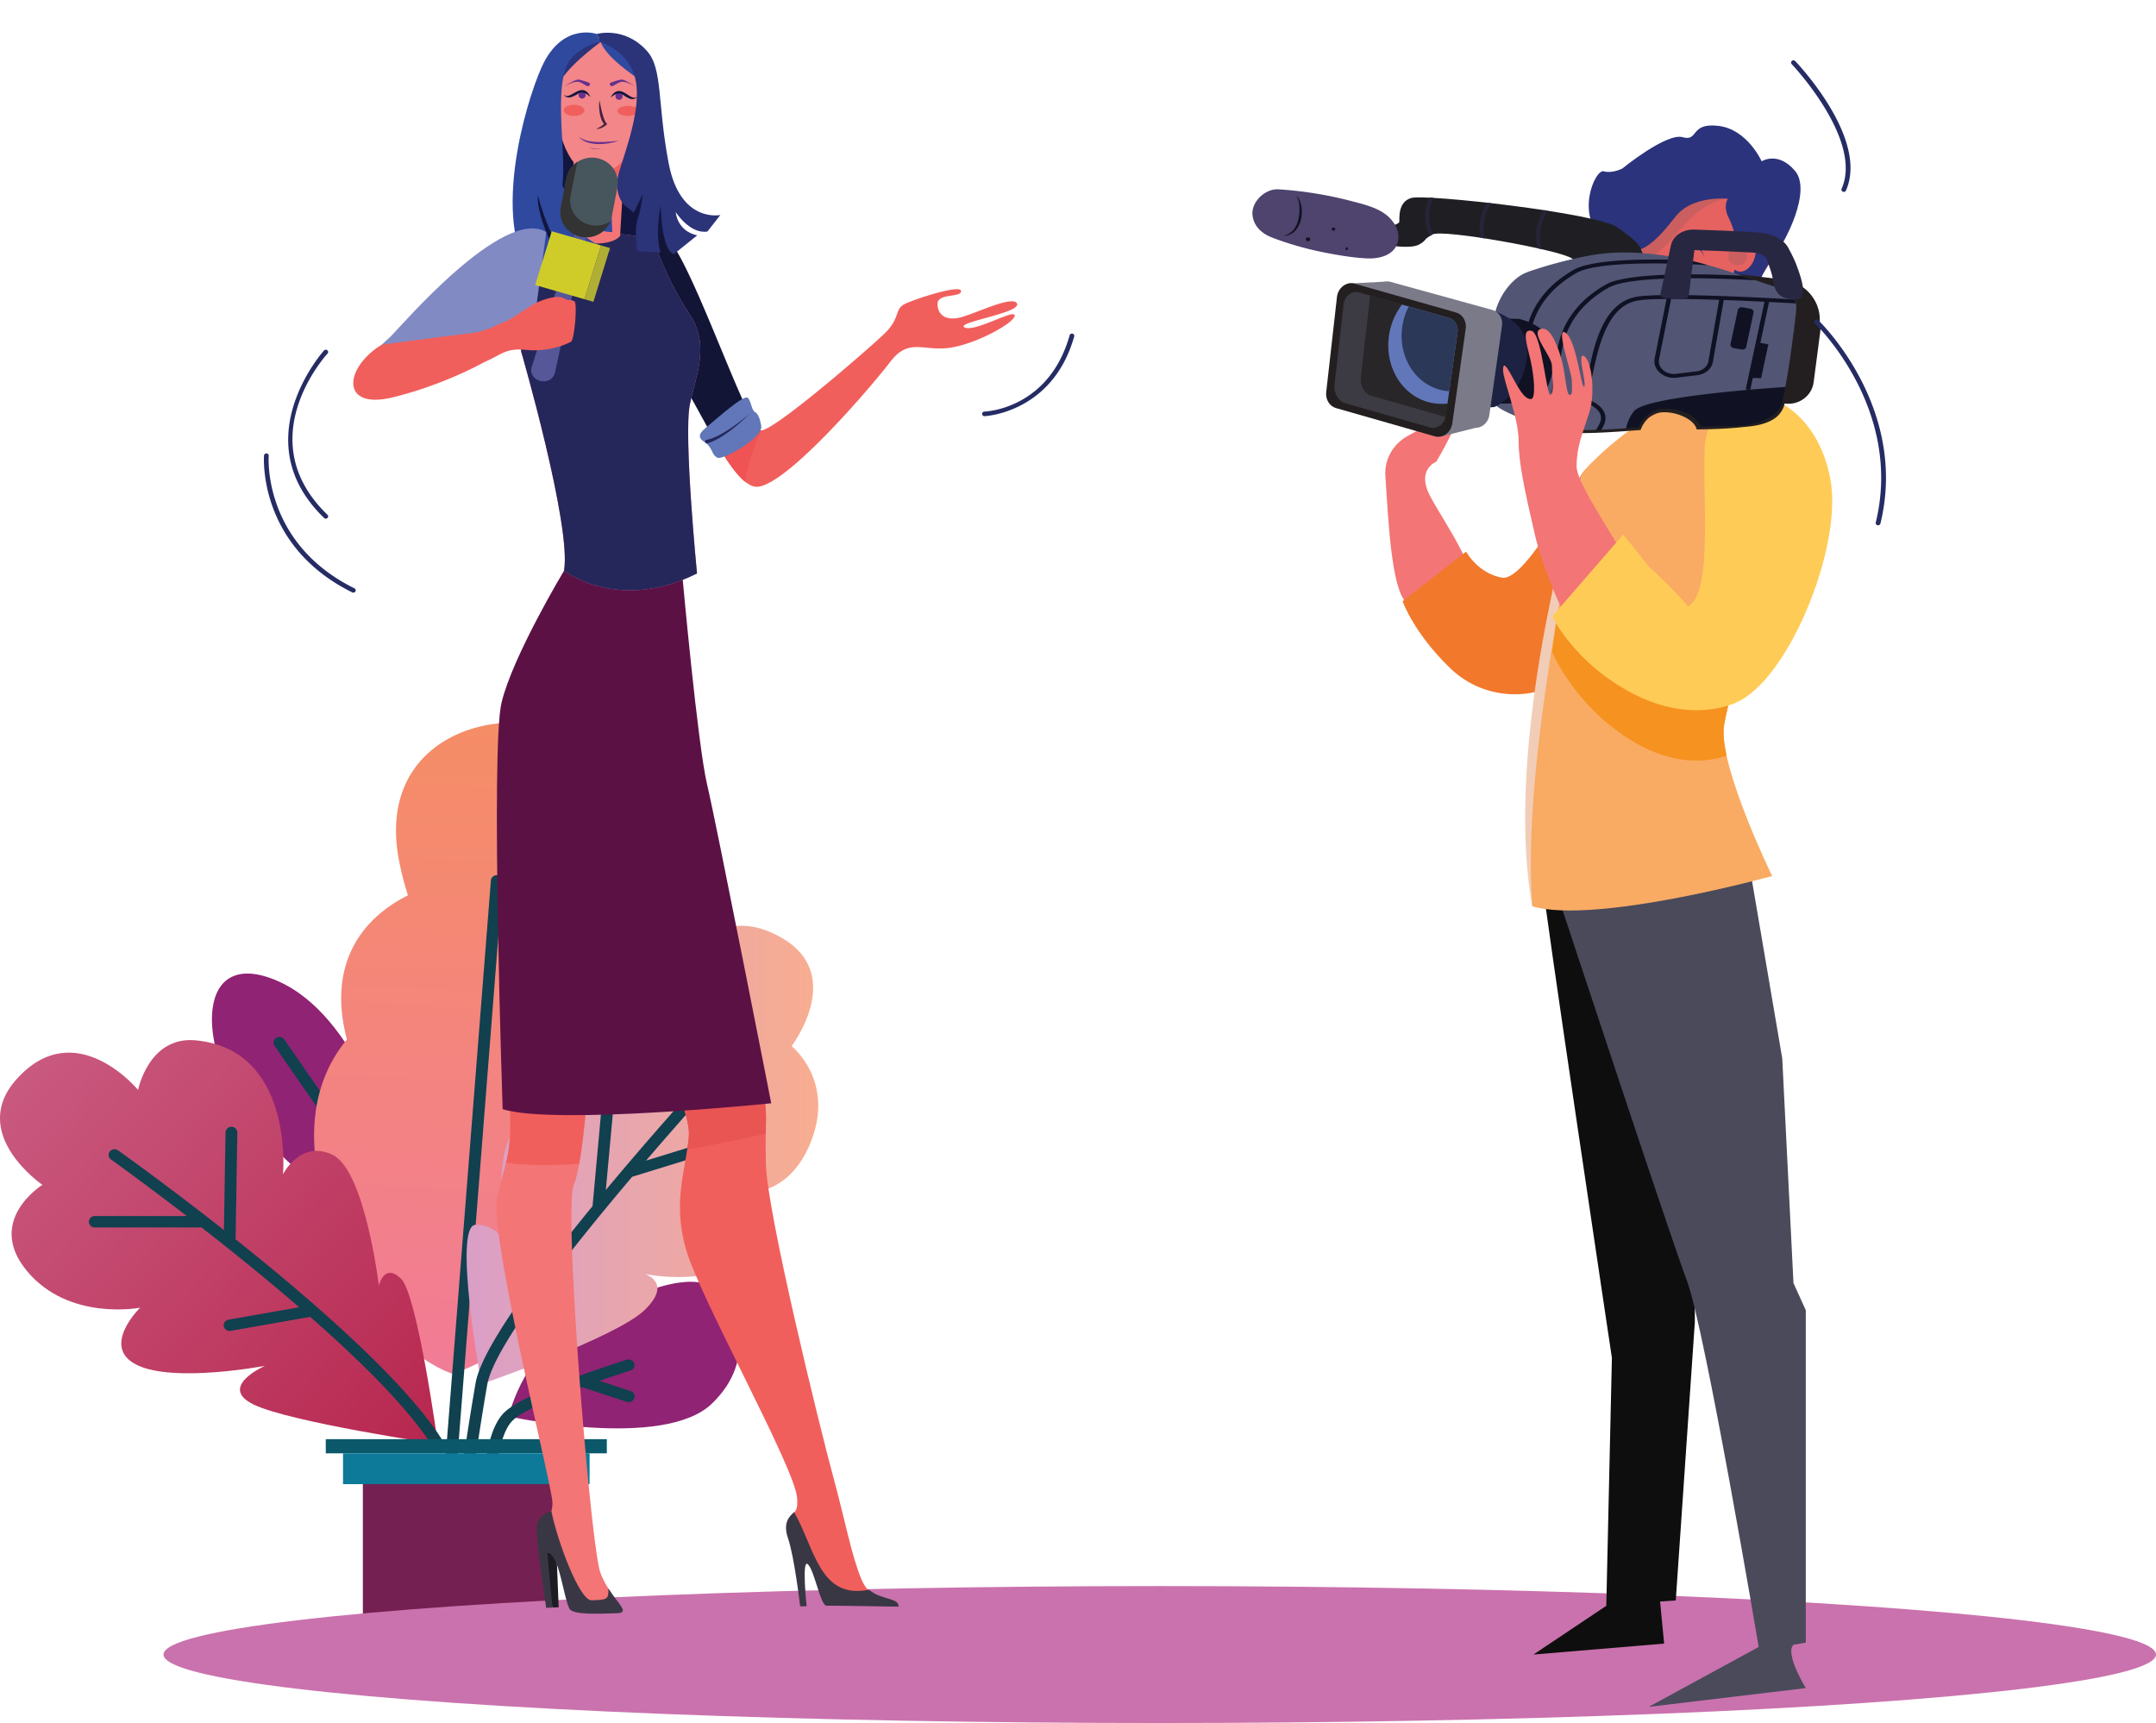 <svg id="_Layer_" data-name="&lt;Layer&gt;" xmlns="http://www.w3.org/2000/svg" xmlns:xlink="http://www.w3.org/1999/xlink" viewBox="0 0 2305.81 1842.83">
  <defs>
    <filter id="luminosity-noclip" x="428.88" y="-9162" width="2021.24" height="32766" filterUnits="userSpaceOnUse" color-interpolation-filters="sRGB">
      <feFlood flood-color="#fff" result="bg"/>
      <feBlend in="SourceGraphic" in2="bg"/>
    </filter>
    <mask id="mask" x="428.88" y="-9162" width="2021.24" height="32766" maskUnits="userSpaceOnUse">
      <g style="filter: url(#luminosity-noclip)"/>
    </mask>
    <linearGradient id="linear-gradient" x1="864.67" y1="73.34" x2="2089.6" y2="1502.42" gradientUnits="userSpaceOnUse">
      <stop offset="0"/>
      <stop offset="1" stop-color="#fff"/>
    </linearGradient>
    <filter id="luminosity-noclip-2" x="428.88" y="39.06" width="2021.24" height="1598.78" filterUnits="userSpaceOnUse" color-interpolation-filters="sRGB">
      <feFlood flood-color="#fff" result="bg"/>
      <feBlend in="SourceGraphic" in2="bg"/>
    </filter>
    <mask id="mask-2" x="252.1" y="0" width="2021.24" height="1598.78" maskUnits="userSpaceOnUse">
      <g style="filter: url(#luminosity-noclip-2)">
        <g transform="translate(-176.79 -39.06)">
          <g style="mask: url(#mask)">
            <path d="M2450.12,744c0-389.31-452.47-704.92-1010.62-704.92S428.88,354.66,428.88,744c0,373.78,417.08,679.61,944.32,703.42,96.45,114,274.34,190.44,477.83,190.44,306.22,0,554.47-173.15,554.47-386.75,0-66.85-24.33-129.75-67.13-184.61C2409.79,969.84,2450.12,860.19,2450.12,744Z" style="mix-blend-mode: multiply;fill: url(#linear-gradient)"/>
          </g>
        </g>
      </g>
    </mask>
    <linearGradient id="linear-gradient-2" x1="864.67" y1="73.34" x2="2089.6" y2="1502.42" gradientUnits="userSpaceOnUse">
      <stop offset="0" stop-color="#eeae80"/>
      <stop offset="1" stop-color="#f8ccdf"/>
    </linearGradient>
    <linearGradient id="linear-gradient-3" x1="708.85" y1="792.6" x2="678.76" y2="1565.88" gradientUnits="userSpaceOnUse">
      <stop offset="0" stop-color="#f58d65"/>
      <stop offset="0.09" stop-color="#f58c69"/>
      <stop offset="1" stop-color="#f17a9a"/>
    </linearGradient>
    <linearGradient id="linear-gradient-4" x1="191.03" y1="1167.06" x2="721.51" y2="1648.48" gradientUnits="userSpaceOnUse">
      <stop offset="0" stop-color="#ca5b81"/>
      <stop offset="1" stop-color="#b41e46"/>
    </linearGradient>
    <linearGradient id="linear-gradient-5" x1="675.83" y1="1274.29" x2="1051.93" y2="1274.29" gradientUnits="userSpaceOnUse">
      <stop offset="0" stop-color="#da9fc7"/>
      <stop offset="1" stop-color="#f8ad90"/>
    </linearGradient>
  </defs>
  <title>newscast</title>
  <g>
    <g style="mask: url(#mask-2)">
      <path d="M2450.12,744c0-389.31-452.47-704.92-1010.62-704.92S428.88,354.66,428.88,744c0,373.78,417.08,679.61,944.32,703.42,96.45,114,274.34,190.44,477.83,190.44,306.22,0,554.47-173.15,554.47-386.75,0-66.85-24.33-129.75-67.13-184.61C2409.79,969.84,2450.12,860.19,2450.12,744Z" transform="translate(-176.79 -39.06)" style="fill: url(#linear-gradient-2)"/>
    </g>
    <g>
      <path d="M595.47,1263.9s-35.73-138.21-121.92-175.73S385.27,1155.33,442,1234,647,1402,647,1402Z" transform="translate(-176.79 -39.06)" style="fill: #902373"/>
      <path d="M647,1408.1a6.43,6.43,0,0,0,3.5-1,6,6,0,0,0,1.74-8.45L480.9,1150.84a6.43,6.43,0,0,0-8.74-1.68,6,6,0,0,0-1.74,8.45l171.32,247.77A6.36,6.36,0,0,0,647,1408.1Z" transform="translate(-176.79 -39.06)" style="fill: #11404f"/>
      <path d="M957.17,1436.63s33.11,53.31-18.92,103.58-217.55,13.71-217.55,13.71,18-78.58,88.28-109.67S936.67,1389.41,957.17,1436.63Z" transform="translate(-176.79 -39.06)" style="fill: #902373"/>
      <path d="M830,1114.77c10.82-49.59-.91-94.55-36.67-119.21,42.79-81.52,30.46-170.69-43.79-181.95-75.13-11.4-169,32.92-145.56,148.12a318.11,318.11,0,0,0,9.12,34.92c-50.94,25.47-84.52,74.16-66.48,149.32.39,1.61.78,3.21,1.19,4.79-30,36.35-44,87.34-29.06,154.31,38.6,172.79,141.87,203.17,141.87,203.17s93.62-24.68,167-148.1C883.08,1266.77,885.55,1165.81,830,1114.77Z" transform="translate(-176.79 -39.06)" style="fill: url(#linear-gradient-3)"/>
      <path d="M645.12,1583.57s-21.83-159.88-39.44-176.89C587.41,1389,582,1414.2,582,1414.2s-14.81-123.09-49.31-139.91S479.45,1295,479.45,1295s12.35-132.92-93-143.24c-50.54-5-62,53-62,53s-67-81.4-129.82-11.61c-52.56,58.42,27.5,113.13,27.5,113.13s-61.46,38.11-16.46,92.21,121,39.17,121,39.17-43.09,42-3.28,61.36,136.83.82,136.83.82-51,22.47-12.23,41.38S645.12,1583.57,645.12,1583.57Z" transform="translate(-176.79 -39.06)" style="fill: url(#linear-gradient-4)"/>
      <path d="M708.56,975.13a6.23,6.23,0,0,0-6.76,5.62l-53.6,682.38a6.17,6.17,0,0,0,5.82,6.54l.48,0a6.23,6.23,0,0,0,6.28-5.63l53.6-682.39A6.17,6.17,0,0,0,708.56,975.13Z" transform="translate(-176.79 -39.06)" style="fill: #11404f"/>
      <path d="M851.19,1526.83l-33.25-10.92c13.29-4.65,25.15-8.54,33.15-11a6.05,6.05,0,0,0,4.07-7.66,6.37,6.37,0,0,0-7.93-3.94c-4.37,1.36-107.32,33.46-131,56.33-24.51,23.68-22.44,93-22.33,95.9a6.21,6.21,0,0,0,6.3,5.89h.21a6.17,6.17,0,0,0,6.09-6.29c-.62-18.55,1.51-70.32,18.66-86.88,10.71-10.34,43.39-24.19,74.1-35.59l47.87,15.72a6.39,6.39,0,0,0,8-3.8A6,6,0,0,0,851.19,1526.83Z" transform="translate(-176.79 -39.06)" style="fill: #11404f"/>
      <path d="M650.54,1580.44c-39.09-63.12-139-150-221.79-215.89l1.87-114.15a6.2,6.2,0,0,0-6.21-6.19,6.27,6.27,0,0,0-6.41,6l-1.7,104.48c-60.14-47.39-108.64-82-113.32-85.3a6.45,6.45,0,0,0-8.82,1.3,6,6,0,0,0,1.34,8.52c1,.68,34.69,24.74,81.11,60.46h-98.4a6.1,6.1,0,1,0,0,12.19H392.35c32.18,25.07,68.83,54.59,104.42,85.34l-75.5,13.26a6.11,6.11,0,0,0-5.08,7.08,6.25,6.25,0,0,0,6.2,5,6.81,6.81,0,0,0,1.13-.09l85.07-14.94c55.35,48.62,106.39,99.27,131.12,139.21a6.37,6.37,0,0,0,5.42,3,6.44,6.44,0,0,0,3.23-.86A6,6,0,0,0,650.54,1580.44Z" transform="translate(-176.79 -39.06)" style="fill: #11404f"/>
      <path d="M691.59,1519.4s-31-170.38-6.08-170.38,31,20.09,31,20.09-14.71-97.48,12.61-123.88,46.25-20.31,46.25-20.31-54.65-100.53,42-142.16c46.4-20,75.94,9.64,75.94,9.64s37.32-97.57,119.55-50.26c68.84,39.6,10.51,115.76,10.51,115.76s46.24,36.56,21,101.55-77.77,54.83-77.77,54.83,31.53,40.62,0,71.08-100.4,16.25-100.4,16.25,30.72,8.9,0,38.59S691.59,1519.4,691.59,1519.4Z" transform="translate(-176.79 -39.06)" style="fill: url(#linear-gradient-5)"/>
      <path d="M947.89,1255.66l-80.19,24.71c47.11-54.92,85.85-97.06,86.82-98.12a6,6,0,0,0-.52-8.6,6.48,6.48,0,0,0-8.9.5c-4.8,5.22-61.27,66.64-120.38,137.65l7.36-80.26a6.16,6.16,0,0,0-5.73-6.61,6.26,6.26,0,0,0-6.83,5.53l-9,98.57c-60,73.27-118.78,152.55-125.11,189.35C672.56,1592.8,662,1674.2,661.89,1675a6.14,6.14,0,0,0,5.47,6.8,6.92,6.92,0,0,0,.79,0,6.24,6.24,0,0,0,6.25-5.34c.11-.81,10.64-82,23.41-156.14,7-40.77,86.42-141.64,155.09-222.67l98.83-30.45a6.06,6.06,0,0,0,4.1-7.66A6.37,6.37,0,0,0,947.89,1255.66Z" transform="translate(-176.79 -39.06)" style="fill: #11404f"/>
      <rect x="388.07" y="1575.76" width="205.61" height="185.3" style="fill: #752052"/>
      <rect x="348.42" y="1539.24" width="300.58" height="15.14" style="fill: #0a586a"/>
      <rect x="366.86" y="1554.38" width="263.7" height="32.96" style="fill: #0c7a98"/>
    </g>
    <ellipse cx="1240.34" cy="1769.59" rx="1065.47" ry="73.23" style="fill: #ca72ad"/>
    <g>
      <g>
        <path d="M811.3,81.6s-34.38-4.09-43.62,15.86C749.35,137,735,216.1,735,250c0,13.75-.91,64.6-.91,64.6s47.64-13.83,67.7,0,95.7-3.7,95.7-3.7-16.38-32.76-16.38-126.31C881.11,128.35,844,74.06,811.3,81.6Z" transform="translate(-176.79 -39.06)" style="fill: #12153e"/>
        <g>
          <path d="M981.47,488.13c-23.67-43.16-76-194.52-95.73-197-27-3.36-27,3.84-27,3.84s-12,109.89,18.67,119.93c20.25,6.62,47.34,69.65,73.06,110.35A136.18,136.18,0,0,1,981.47,488.13Z" transform="translate(-176.79 -39.06)" style="fill: #131537"/>
          <path d="M1264.58,364.06c-3.22-10-43.83,10-59.95,14.32s-25.14-2.49-25.14-14.32,25.14-6.23,25.14-13.7-48.34,8.1-59.95,13.7-4.51,14.95-21.92,31.76S1005.13,499.51,990.63,499.51c-2.07,0-5.22-4.2-9.16-11.38a136.18,136.18,0,0,0-31,37.14c13.26,21,26.16,36,37.56,34.34,33.52-5,121.18-107.74,141.16-133.9s36.1-10,65.1-14.95S1262,384,1262,376.51s-42.54,18.06-53.5,12.77S1267.8,374,1264.58,364.06Z" transform="translate(-176.79 -39.06)" style="fill: #f15f5c"/>
          <path d="M990.63,499.51c-2.07,0-5.22-4.2-9.16-11.38a136.18,136.18,0,0,0-31,37.14c8,12.69,15.9,23.2,23.4,29.17,2.6-22,12-43.64,17.72-55A5.28,5.28,0,0,1,990.63,499.51Z" transform="translate(-176.79 -39.06)" style="fill: #ef5353"/>
          <path d="M990.88,494.58s-1.61-12.06-6.14-14.42-4.31-11.92-8.26-15.65-31.72,21.16-45.13,32.31-1.19,13.35,3.42,19.1,3.94,9.92,9.3,12.72S993.2,507.54,990.88,494.58Z" transform="translate(-176.79 -39.06)" style="fill: #6177ba"/>
          <path d="M979.6,480.68c-10.76,10.53-31.64,29-46.34,32.41-2.3.54-3.28-3.23-.91-3.62.35-.14,8.14-.61,24.86-11.76A229,229,0,0,0,979.6,480.68Z" transform="translate(-176.79 -39.06)" style="fill: #25275a"/>
        </g>
        <g>
          <polygon points="595.17 1660.97 597.5 1719.01 590.82 1719.34 580.65 1653.35 595.17 1660.97" style="fill: #1d1c22"/>
          <g>
            <path d="M806.2,1188.46s-5,90.95-15.9,118.32,18.12,385.49,28.57,414.2a87,87,0,0,0,8.54,17c11.08,17.39,13.58,20.93-.71,21.29-18.36.46-34.53-2.56-38.27-9.75C782,1737.09,775.52,1694,763,1694.3c0,0-9-15.92-7-24.45,2.93-12.84,12.06-6.47,11.58-24.21s-67.68-286.12-59.07-325.59,15.25-44.31,14-91S806.2,1188.46,806.2,1188.46Z" transform="translate(-176.79 -39.06)" style="fill: #f37575"/>
            <path d="M845.5,1092.48s71.5,124.69,68,162.15-17.26,68-3.64,118.71,116.26,233.6,119.4,267.37c1.32,14.23-3.14,15.67-3.14,15.67.77,24.57,9.33,50.72,14.74,55.68,6.94,6.37,15.35,38.59,21.79,38.42s61,4.27,61,4.27c1.12-12-15.31-2-25.65-26.69s-17.14-61.87-30.74-112-69.94-279-71.36-331.88,3.6-53.29-5.72-87.94S947.54,1097,947.54,1097Z" transform="translate(-176.79 -39.06)" style="fill: #f15f5c"/>
            <path d="M913.49,1254.63c3.51-37.47-68-162.15-68-162.15l102,4.56s33.33,64.58,42.65,99.23c6.83,25.42,6,32.39,5.56,55.2-19.38,4.47-49.54,11-84,17.21C912.44,1264.06,913,1259.41,913.49,1254.63Z" transform="translate(-176.79 -39.06)" style="fill: #e85553"/>
            <path d="M722.44,1229.06c-1.26-46.69,83.76-40.6,83.76-40.6s-3.21,58-10,95.3c-28.67,2-55.82,2-78.28-1.07C721.27,1269,723.17,1256,722.44,1229.06Z" transform="translate(-176.79 -39.06)" style="fill: #f15f5c"/>
          </g>
          <path d="M906.89,658.32S923,835.81,933,877.95s68.62,341.11,68.62,341.11-231.39,23.76-287.25,6.3c0,0-13.08-385-1.19-434.78S780,649.47,780,649.47Z" transform="translate(-176.79 -39.06)" style="fill: #5c1145"/>
          <path d="M876.28,298.24S844,275.34,737,301.15c-2.91.7-2.94,113.47-2.94,113.47S788.39,602.18,780,649.47c0,0,58.11,45.24,142.22,2.9,0,0-14.53-147.91-7.58-181.07s21.69-63.43-1-97.2S876.28,298.24,876.28,298.24Z" transform="translate(-176.79 -39.06)" style="fill: #e469a6"/>
          <path d="M876.28,298.24S844,275.34,737,301.15c-2.91.7-2.94,113.47-2.94,113.47S788.39,602.18,780,649.47c0,0,58.11,45.24,142.22,2.9,0,0-14.53-147.91-7.58-181.07s21.69-63.43-1-97.2S876.28,298.24,876.28,298.24Z" transform="translate(-176.79 -39.06)" style="fill: #25275a"/>
          <path d="M766.4,1654.88c6.41,32.34,30.12,96,43,95.71,17.4-.38,18.4-1.29,18-12.63,11.08,17.39,23.36,26.14,9.07,26.49-18.36.46-47,2.26-50.72-4.93-6.45-12.41-11.08-59.86-23.64-59.54l5.48,58.42-6.67.34s-12.05-80.32-10.1-88.42C753.51,1659.21,762.92,1656.94,766.4,1654.88Z" transform="translate(-176.79 -39.06)" style="fill: #3a3745"/>
          <path d="M1106.16,1739.34c13.07,11.2,32.49,8.43,31.59,18.07,0,0-70.57-1.15-77-1s-13-38-19.9-44.36-1.37,44.89-1.37,44.89l-6.95.17s-6.08-52.8-13.08-73.18c-5.57-16.24,1.55-23.3,6.66-27.56C1048.31,1694.94,1053.09,1749.84,1106.16,1739.34Z" transform="translate(-176.79 -39.06)" style="fill: #3a3745"/>
        </g>
        <g>
          <path d="M790.61,205.49l-3.53,76.34s4.23,17.72,26.1,17.72,26.8-8.18,26.8-8.18l5.65-95.42Z" transform="translate(-176.79 -39.06)" style="fill: #f37575"/>
          <path d="M845.63,195.95l-55,9.54.09,7.54c0,10.33,16,24.88,24.31,25.78,14.39,1.57,26-15.06,29.84-29.6Z" transform="translate(-176.79 -39.06)" style="fill: #f15f5c"/>
          <path d="M879.82,158.92c-3.18,10.2-10.74,17-16.88,15.23s-8.54-11.51-5.35-21.71,10.74-17,16.88-15.24S883,148.72,879.82,158.92Z" transform="translate(-176.79 -39.06)" style="fill: #f37575"/>
          <path d="M782.58,151.56c2.57,9.92-.21,19.13-6.21,20.58s-12.95-5.41-15.52-15.32.21-19.13,6.21-20.58S780,141.64,782.58,151.56Z" transform="translate(-176.79 -39.06)" style="fill: #f37575"/>
          <path d="M777.91,97.8c-6.43,9.73-6.34,28.64-7.05,45.67-1,23.2,9.88,78.15,39,80.88s44.39-24.83,51-46.64,6.39-67-9.12-81.94S790.81,78.31,777.91,97.8Z" transform="translate(-176.79 -39.06)" style="fill: #f38688"/>
          <path d="M822.82,171.68c-4.86-5.79-5.9-17.76-5-25.33,1.63,7.15,3.78,20,7.57,24.54l.79,1c-.4.21-5.53,5.51-12,5.05A26.76,26.76,0,0,0,822.82,171.68Z" transform="translate(-176.79 -39.06)" style="fill: #452140"/>
          <path d="M865.58,157.76s3.06-9.45,8.76-7.28.52,20.68-4.38,22.45S862,163.81,865.58,157.76Z" transform="translate(-176.79 -39.06)" style="fill: #f15f5c"/>
          <path d="M775.45,149.93c-.62-.6-6.24-11.73-10.05-8.05s-.9,30.86,4.34,25.79S775.45,149.93,775.45,149.93Z" transform="translate(-176.79 -39.06)" style="fill: #f15f5c"/>
          <path d="M777.91,97.8c-5,7.63-3.88,21.22-5.21,34.7,7.14-19.78,42.95-45.92,46.47-48.46C802.52,82.86,785.13,86.89,777.91,97.8Z" transform="translate(-176.79 -39.06)" style="fill: #2b3379"/>
          <path d="M866.43,128c-2.78-13.35-7.74-25.51-14.68-32.21C845,89.21,832.14,85,819.17,84,825,99.78,852.41,118.9,866.43,128Z" transform="translate(-176.79 -39.06)" style="fill: #2f499f"/>
          <path d="M829.81,127.56s8.7-3.41,12-3.41,15.29,7.73,15.29,7.73-11.05-6.59-16.22-5.23-8.94,6.13-11.05,4.09S829.81,127.56,829.81,127.56Z" transform="translate(-176.79 -39.06)" style="fill: #67308f"/>
          <path d="M806.89,127.56s-8.7-3.41-12-3.41-15.29,7.73-15.29,7.73,11.05-6.59,16.23-5.23,8.94,6.13,11.05,4.09S806.89,127.56,806.89,127.56Z" transform="translate(-176.79 -39.06)" style="fill: #67308f"/>
          <path d="M815,75.39S780.49,63.23,758.42,106c-14.32,27.75-53.23,147.61-20.78,214.85l40.26,2.08s-28.15-49.82-25.86-75.2c0,0,14.11,57.48,35,65.2l44-5.91S772.7,291.52,778.66,233c3.6-35.36-11.91-111.44,10.71-133.3C804.49,85.05,819.17,84,819.17,84Z" transform="translate(-176.79 -39.06)" style="fill: #2f499f"/>
          <ellipse cx="613.92" cy="118.02" rx="11.09" ry="5.95" style="fill: #f15f5c"/>
          <ellipse cx="671.55" cy="118.61" rx="11.29" ry="5.36" style="fill: #f15f5c"/>
          <g>
            <ellipse cx="662.04" cy="102.82" rx="3.79" ry="3.96" style="fill: #67308f"/>
            <path d="M829.69,143.28c10.62-18.19,21.56,6.22,28.7-1.11-1.24,2.64-5,3.48-8,2.38C840.85,141.06,841.72,134.53,829.69,143.28Z" transform="translate(-176.79 -39.06)" style="fill: #12153e"/>
          </g>
          <g>
            <path d="M795.58,140.66a3.8,3.8,0,1,0,4-3.76A3.87,3.87,0,0,0,795.58,140.66Z" transform="translate(-176.79 -39.06)" style="fill: #67308f"/>
            <path d="M808.4,142.73c-9.6-18.71-21.88,5.1-28.6-2.6,1.09,2.71,4.83,3.74,7.82,2.8C797.39,139.93,796.88,133.37,808.4,142.73Z" transform="translate(-176.79 -39.06)" style="fill: #12153e"/>
          </g>
          <path d="M819.17,84s30.47,9.37,37.27,40.11-11,76.65-17.62,99.14S844,257.89,844,257.89l10.51,8.68,9.76-19.74s-1.75,15-5.63,26.92-.28,33.88-.28,33.88l25,1.62c-6.58-20-.05-49.81-.05-49.81s1,47.42,14.12,51.47l25-20.12c-21.82-4.77-22.95-24.88-22.95-24.88s15,23.74,33.88,20.79L947.21,269s-42.93,9.21-55.27-55.2S885.81,112.53,868.7,93.53C844.61,66.76,815,75.39,815,75.39Z" transform="translate(-176.79 -39.06)" style="fill: #2b3379"/>
          <path d="M765.07,168.29c-.4,48.45,14.88,105.18,65.83,101.57l.71,17.41C770.53,284.82,757.64,224.22,765.07,168.29Z" transform="translate(-176.79 -39.06)" style="fill: #2f499f"/>
          <path d="M795.94,185.34c10.5,8.58,32.85,5,42.41,4.39C825.42,194.1,804.05,195.86,795.94,185.34Z" transform="translate(-176.79 -39.06)" style="fill: #67308f"/>
          <path d="M806.52,196.78c3.35,1.48,10,1.22,13.54,1.14C816.2,198.54,809.77,198.78,806.52,196.78Z" transform="translate(-176.79 -39.06)" style="fill: #67308f"/>
        </g>
      </g>
      <g>
        <path d="M594.81,398.73C604.59,389.29,715,259.42,761,287.27l-11.27,84.49S626.92,425,600.4,460.76l-15.35-53Z" transform="translate(-176.79 -39.06)" style="fill: #828ac3"/>
        <path d="M770.37,437.26c-3.82,16.66-30,10-24.77-6.39,57-176.78,53.36-169,59.76-167.06C813.83,266.39,806.89,269.06,770.37,437.26Z" transform="translate(-176.79 -39.06)" style="fill: #555799"/>
        <polygon points="625.1 320.03 572.35 304.84 590.09 247.33 642.84 262.52 625.1 320.03" style="fill: #cfcc2a"/>
        <polygon points="625.1 320.03 634.64 322.77 652.38 265.27 642.84 262.52 625.1 320.03" style="fill: #b0af35"/>
        <path d="M798.57,292.4h0c-15-2.74-25-16.83-22.13-31.32l6.17-31.62C785.44,215,800,205.34,815,208.08h0c15,2.74,25,16.83,22.13,31.32L831,271C828.16,285.51,813.57,295.14,798.57,292.4Z" transform="translate(-176.79 -39.06)" style="fill: #47555d"/>
        <path d="M809.2,279.89c-15-2.73-25-16.83-22.13-31.32l6.17-31.62a26.16,26.16,0,0,1,1.49-4.94,26.74,26.74,0,0,0-12.12,17.45l-6.17,31.62c-2.83,14.49,7.13,28.59,22.13,31.32,13.22,2.41,26.11-4.78,30.93-16.44A28.45,28.45,0,0,1,809.2,279.89Z" transform="translate(-176.79 -39.06)" style="fill: #333"/>
        <path d="M791.26,361.48c-4.45-2.69-6.31-.35-11.08-3.23s-13.59-1.8-25.65,2.86-32.11,21.4-41.59,23.51c-1.79.4-13.81,7.59-28.69,10.33C639,400.37,585,407.77,585,407.77c-40.24,24.54-44.43,69.85,11.4,56.36s98.73-38,98.73-38c18.63-7.88,22.08-15.13,44.74-12.81a87.83,87.83,0,0,0,47.43-8.62C791.25,403,794.34,363.34,791.26,361.48Z" transform="translate(-176.79 -39.06)" style="fill: #f15f5c"/>
      </g>
    </g>
    <g>
      <g>
        <path d="M2047.46,355.3s-.41,103.93-18.58,149.92c0,0-79.36,41.93-98.61,18.24L1963.64,403Z" transform="translate(-176.79 -39.06)" style="fill: #e56261"/>
        <path d="M2047.46,355.3,1963.64,403l-16.93,61.09c29.9,7.11,70.62-28.08,89.44-78.3a145.63,145.63,0,0,1,11.21-23.26C2047.45,357.94,2047.46,355.3,2047.46,355.3Z" transform="translate(-176.79 -39.06)" style="fill: #cb5e5e"/>
        <path d="M1958.1,232.6a18.33,18.33,0,0,0-4.58,4.35c-8,9.88-19.5,34-20.88,65.14-1.68,37.9-8.52,117,19.54,125s76.85-18.18,93.3-61.24,42.49-59.52,36.12-98S1958.1,232.6,1958.1,232.6Z" transform="translate(-176.79 -39.06)" style="fill: #e56261"/>
        <path d="M2081.6,267.81c-6.38-38.49-123.5-35.21-123.5-35.21a18.33,18.33,0,0,0-4.58,4.35c-8,9.88-19.49,34-20.88,65.14-.22,5.05-.54,10.84-.85,17.09,15.48-5.42,29.89-19.58,44.21-37.38,1.91-1.31,21.33-27.53,48.73-30.21,46.08-5.88,11.47,18.22,16.9,47.89-15.11,52.66-6.3,63.7,3.64,67.44,2.44-4.2-1.55,3.5.21-1.11C2061.94,322.75,2088,306.3,2081.6,267.81Z" transform="translate(-176.79 -39.06)" style="fill: #cb5e5e"/>
        <path d="M2036.18,308.59s-3.63-23.21-10.37-36.22-1.07-20.77-1.07-20.77-37.33-3.82-55.35,18.33-41.53,55.53-75.49,27.94-11.08-78.21-2-75.62,19.83-2.87,19.83-2.87,47.22-38.56,64.66-33.59,7.3-15.83,38.32-12.1,46.13,37.88,46.13,37.88,17.44-11.23,35.64,10.16-10,76.45-24.29,94.56-25,51.3-25,51.3S2018.68,365.85,2036.18,308.59Z" transform="translate(-176.79 -39.06)" style="fill: #2b337c"/>
        <path d="M2054.86,303.37c-.05-11.47-13.07-16.52-21.33-8.44-6.83,6.69-12.43,15.75-7.5,25.26,9.85,19,27.77,6.21,28.73-13.13Q2054.87,305.12,2054.86,303.37Z" transform="translate(-176.79 -39.06)" style="fill: #e56261"/>
        <path d="M2026.24,308.74c1.66-4.22,10.08-15.46,15.4-9.26s5.93,23.22-5.95,23.25S2024.64,312.8,2026.24,308.74Z" transform="translate(-176.79 -39.06)" style="fill: #cb5e5e"/>
        <path d="M1955,369.3l-15.92-4.54,12.3-40.27a1.64,1.64,0,0,1,2-1.14,1.57,1.57,0,0,1,1,2l-11.34,37.13,12.89,3.68a1.57,1.57,0,0,1,1,2A1.65,1.65,0,0,1,1955,369.3Z" transform="translate(-176.79 -39.06)" style="fill: #2b3278"/>
        <path d="M1980,327.1c-1.39,4.55-5.44,7.4-9,6.37s-5.41-5.55-4-10.1,5.44-7.41,9-6.38S1981.36,322.55,1980,327.1Z" transform="translate(-176.79 -39.06)" style="fill: #2b3278"/>
        <path d="M1945.12,322.42c-1.28,4.19-4.8,6.87-7.88,6s-4.52-5-3.24-9.17,4.8-6.87,7.88-6S1946.4,318.24,1945.12,322.42Z" transform="translate(-176.79 -39.06)" style="fill: #2b3278"/>
        <path d="M1956.62,402.34a21,21,0,0,1-5.13-2.14,1.53,1.53,0,0,1-.4-2.1,1.55,1.55,0,0,1,2.07-.5c.53.39,13.12,8.22,29.47-4.1a1.46,1.46,0,0,1,2.08.29,1.58,1.58,0,0,1-.37,2.14C1972.68,404.74,1962.45,404,1956.62,402.34Z" transform="translate(-176.79 -39.06)" style="fill: #2b3278"/>
        <path d="M1967.83,301.61s9.85-5.72,19-3.12,12.8,15.59,12.8,15.59-4.11-10.84-12.41-11.5-20.93,4.26-20.93,4.26Z" transform="translate(-176.79 -39.06)" style="fill: #2b3278"/>
      </g>
      <path d="M1695.48,498.08s20.93-7,34.41-11.37-17.08,46.19-17.08,46.19-21.3,8.2-6.92,36,61.41,92.33,42.53,110.57-46.57,24.49-67.7,4.08c-16.24-15.69-19.3-91.8-22.3-135.39-1.2-17.51,8.06-34.11,23.83-42.79Z" transform="translate(-176.79 -39.06)" style="fill: #f37575"/>
      <path d="M1826.38,980.62c0,15.06,74.31,510.71,74.31,510.71l-6,265.2-77.91,52.12,139.76-11.71-4.31-45,16.78-1.16,20.38-297.62V1263.2L1885.11,988.74Z" transform="translate(-176.79 -39.06)" style="fill: #0e0e0e"/>
      <path d="M1846.61,1008.42s115.21,349.74,134.39,400.69,76.71,391.43,76.71,391.43l-117.65,64.06,168-20.06s-22.77-37.06-13.18-46.32l13.18-2.31V1440.38l-13.18-29-12-240.3-32.44-190.5L2033.74,947l-180.1,31.27Z" transform="translate(-176.79 -39.06)" style="fill: #4a4a5b"/>
      <path d="M1869.53,544s-60.29,117.53-86.3,112.91-38.45-27.88-38.45-27.88l-67.93,53.07s11.61,33.65,50.79,71.51,95.05,32.38,119,12.74S1869.53,544,1869.53,544Z" transform="translate(-176.79 -39.06)" style="fill: #f2782b"/>
      <path d="M2030.14,465.65s64.72,46.35,64.72,65.84-68.32,241.84-74.31,284.11S2072.09,976,2072.09,976s-188.18,52.11-256.5,32.43c0,0-8.39-48.64,0-162.13S1869.53,544,1869.53,544,1951,449.81,2030.14,465.65Z" transform="translate(-176.79 -39.06)" style="fill: #f9ab63"/>
      <path d="M2020.55,815.6c4.57-32.23,45.37-169.13,64.49-241-38,48-86.11,139.32-102.85,149.21,0,0-130.21-14.28-139.93-27.56l-5.47,40s24.33,59.28,87.86,96.63c45.62,26.82,81.88,20.31,98.7,14.51C2020.62,834.87,2019.39,823.81,2020.55,815.6Z" transform="translate(-176.79 -39.06)" style="fill: #f69220"/>
      <path d="M1815.59,1008.42c-24.86-134.86,15.17-334.55,53.94-464.39C1845.5,677.87,1805.41,875.08,1815.59,1008.42Z" transform="translate(-176.79 -39.06)" style="fill: #f1cdb8"/>
      <path d="M2000.18,514.5s2.4-33.43,30-48.85,89.89,7.74,104.28,86.49-56.54,241.6-116.26,241.6-137.43-30.52-150.25-65c0,0,22.79-99.88,43.17-99.88s71.12,58.77,71.12,58.77C2009.47,673.73,1996.84,564.75,2000.18,514.5Z" transform="translate(-176.79 -39.06)" style="fill: #ffcb57"/>
      <path d="M1730.34,441.11s4,50.62-1.2,61.23c-2.91,6-9.08,8.74-10.49,0-1.08-6.73,2.25-23.12,2.25-32.57C1720.9,448.06,1730.34,441.11,1730.34,441.11Z" transform="translate(-176.79 -39.06)" style="fill: #f37575"/>
      <path d="M1711.91,453.27s15.3,56.89,6.53,56.89S1693,459,1711.91,453.27Z" transform="translate(-176.79 -39.06)" style="fill: #f37575"/>
      <g>
        <g>
          <path d="M1662.92,301.56s22.82,3.88,31.56-.95,3.52-4.8,14.33-10.78,135.86,16.44,149.14,25.66,5.44,24.36,13.72,29.64,49.29,13.33,58.91-13.38-1.8-33.43-24.48-49.72c-21-15.07-205.47-35.85-220.23-31.18s-12,22.57-12.6,25.63-17.84,6.76-17.84,6.76Z" transform="translate(-176.79 -39.06)" style="fill: #1f1f23"/>
          <g>
            <path d="M1705.83,277.81a52.31,52.31,0,0,0,3.28,11.87l-.3.15c-1.27.7-2.31,1.32-3.19,1.87a56.27,56.27,0,0,1-3.88-13.49,49.19,49.19,0,0,1,1.78-22.78,52,52,0,0,1,1.9-5l4.42.23A45.91,45.91,0,0,0,1705.83,277.81Z" transform="translate(-176.79 -39.06)" style="fill: #29233a"/>
            <path d="M1764,290c.21,1.41.48,2.77.79,4.07l-4.32-.66c-.21-1-.4-2-.56-3a49.2,49.2,0,0,1,1.78-22.78,53.87,53.87,0,0,1,5.47-11.71l4.51.51C1764.83,266.81,1762.25,278.06,1764,290Z" transform="translate(-176.79 -39.06)" style="fill: #29233a"/>
            <path d="M1824.29,298.69a50.84,50.84,0,0,0,1.56,6.94l-4.49-1a54.38,54.38,0,0,1-1.15-5.53A49.13,49.13,0,0,1,1822,276.3a54.29,54.29,0,0,1,5.95-12.47l4.43.68C1825.19,275.12,1822.47,286.57,1824.29,298.69Z" transform="translate(-176.79 -39.06)" style="fill: #29233a"/>
          </g>
          <path d="M1661.28,270.44c-10.71-9.55-26.86-13.06-40.83-16.75a410.53,410.53,0,0,0-75.78-12.11c-15.23-1.08-28.74,13.28-28.45,25.83a25.14,25.14,0,0,0,6.13,15.69c4.66,5.5,10.66,8.51,17.67,11.09a350.75,350.75,0,0,0,54.07,15.1c14.46,2.82,29.08,5.29,43.74,6.1,12.24.68,25.62-2.2,31.5-11.93,6.3-10.41,2.32-23.06-7-32C1662,271.08,1661.64,270.75,1661.28,270.44Z" transform="translate(-176.79 -39.06)" style="fill: #4e446e"/>
          <path d="M1549.18,291.54c21.46-.68,24.88-33.13,13.77-43.56,4.66,7.11,4.15,17.41,2.55,25.13C1563.7,281.78,1558.93,289.06,1549.18,291.54Z" transform="translate(-176.79 -39.06)" style="fill: #101224"/>
          <path d="M1578,295.49a2.24,2.24,0,0,0-1.93-2.48,2.2,2.2,0,0,0-2.72,1.51,2.25,2.25,0,0,0,1.93,2.48A2.21,2.21,0,0,0,1578,295.49Z" transform="translate(-176.79 -39.06)" style="fill: #101224"/>
          <path d="M1604.84,284.47a1.81,1.81,0,0,0-1.55-2,1.77,1.77,0,0,0-2.19,1.22,1.81,1.81,0,0,0,1.55,2A1.77,1.77,0,0,0,1604.84,284.47Z" transform="translate(-176.79 -39.06)" style="fill: #101224"/>
          <path d="M1618.26,305.35a1.44,1.44,0,0,0-.83-1.79c-.63-.13-1.28.46-1.45,1.32a1.44,1.44,0,0,0,.83,1.79C1617.44,306.8,1618.09,306.21,1618.26,305.35Z" transform="translate(-176.79 -39.06)" style="fill: #101224"/>
        </g>
        <path d="M2086.16,470.7h0c14.79,1.81,28.41-8.41,30.28-22.7l7.17-54.85c1.87-14.28-8.7-27.45-23.49-29.25h0c-14.79-1.8-28.41,8.41-30.28,22.7l-7.16,54.85C2060.8,455.74,2071.37,468.9,2086.16,470.7Z" transform="translate(-176.79 -39.06)" style="fill: #231f20"/>
        <path d="M2013,437.92l57.12,7c24.33,3,46.75-13.84,49.82-37.35l2.78-21.31c3.08-23.51-14.32-45.17-38.65-48.14l-57.12-7c-24.33-3-46.75,13.84-49.82,37.35l-2.78,21.31C1971.31,413.29,1988.7,435,2013,437.92Z" transform="translate(-176.79 -39.06)" style="fill: #231f20"/>
        <path d="M1971.54,315a299.32,299.32,0,0,0-59.27-5.91,205.52,205.52,0,0,0-37.47,3.67,461.89,461.89,0,0,0-55,14.1c-5.09,1.66-10.58,3.28-15.14,5.87-11.53,6.54-25,22.11-29.67,43.93s-9.78,87.06,2.7,96.85,59.77,24.6,75.18,27.36,77.71-2.7,77.71-2.7,7.1-23.2,33.12-18.54,28.53,17.8,28.53,17.8,36.63-.09,55.12-3.42,33.52-12.12,36-23.47c6.89-32.15,11-63.93,14.13-96.58.59-6.08,1-12.67-2.82-17.92-5-6.83-15.05-8.8-23.26-11.5-11.1-3.66-22.1-7.55-33.19-11.22C2016.36,326.13,1994.28,319.44,1971.54,315Z" transform="translate(-176.79 -39.06)" style="fill: #525674"/>
        <path d="M2039.47,412.87l-8.56-1.53c-2.26-.4-3.77-2.31-3.36-4.23l7.86-36.66c.41-1.92,2.59-3.16,4.86-2.75l8.56,1.53c2.26.4,3.77,2.31,3.36,4.22l-7.86,36.66C2043.91,412,2041.73,413.27,2039.47,412.87Z" transform="translate(-176.79 -39.06)" style="fill: #101224"/>
        <polygon points="1880.25 366.32 1891.24 368.29 1883.49 404.43 1872.13 404.21 1880.25 366.32" style="fill: #101224"/>
        <path d="M1769.62,379.46l31.62.63s34.63,6.67,36.71,34.37c2.35,31.39-9.56,51.25-24.83,54s-37.83,2.29-37.83,2.29Z" transform="translate(-176.79 -39.06)" style="fill: #101224"/>
        <g>
          <path d="M1862.81,331c24.91-14.13,114.42-9.95,140.65-8.38-6.86-1.91-13.77-3.68-20.73-5.26-40.84-1.66-102-1.59-122.69,10.15-28.89,16.39-45.36,39.07-50.93,65.08-3.66,17.05-8.75,65.71-11.27,91.17q2.3.93,4.72,1.85c2.46-25,7.66-75,11.35-92.17C1819.52,367.27,1836,346.26,1862.81,331Z" transform="translate(-176.79 -39.06)" style="fill: #101224"/>
          <path d="M1897,346.79c27.79-15.77,145.44-8.67,157.51-7.9-4.95-1.69-9.9-3.38-14.86-5-41.78-2.12-122.15-3.76-145.42,9.45-28.89,16.39-45.36,39.07-50.93,65.07-3.48,16.23-8.26,61.08-10.89,87.32q2.45.72,4.76,1.37c2.6-26,7.43-71.57,10.92-87.83C1853.73,383,1870.19,362,1897,346.79Z" transform="translate(-176.79 -39.06)" style="fill: #101224"/>
          <path d="M1874.5,466.12c8.77-38,14.6-98,53.15-105.49,6.13-1.18,17.42-1.72,31.46-1.84l-12.72,63.66c-2.29,11.72,9.63,22.22,23.46,20.56l22.07-2.65c8.68-1,15.42-6.71,16.76-14.12l11.64-66.3c15.31.55,30.4,1.22,43.57,1.86l-20.06,93.59,4.79.86,20.19-94.2c12,.6,22,1.15,28.72,1.54a18.17,18.17,0,0,0-1.12-4.23c-34.48-2-144.19-7.77-170-2.79-32.73,6.32-43.19,45.48-49.31,74.05L1869,468.81l2.08.59c.13,0,12.22,3.51,16.48,11.15,1.95,3.49,1.93,7.4-.05,11.63a38.2,38.2,0,0,1-5.94,9.18c2-.08,4.11-.17,6.19-.27a44,44,0,0,0,4.28-7.28C1897.83,481.35,1889.1,471.37,1874.5,466.12Zm140.9-106.34-11.54,65.73c-1,5.63-6.14,9.95-12.75,10.74L1969,438.89c-10.5,1.26-19.59-6.71-17.85-15.64l12.89-64.49C1979.39,358.75,1997.42,359.17,2015.4,359.78Z" transform="translate(-176.79 -39.06)" style="fill: #101224"/>
        </g>
        <path d="M2087.81,452.85c-31.19,2-151.53,10.85-163.55,26a44.25,44.25,0,0,0-8.84,20.7c9.48-.69,16.12-1.27,16.12-1.27s7.1-23.2,33.12-18.54,28.53,17.8,28.53,17.8,36.63-.09,55.12-3.42,33.52-12.12,36-23.47Q2086.18,461.75,2087.81,452.85Z" transform="translate(-176.79 -39.06)" style="fill: #101224"/>
        <path d="M2097.4,374c-3.08,27.75-8.49,69.78-15.06,97-3.72,13.44-23.41,20.92-39.45,22.93-8.32,1-19.21,1-47.65,1.18-2.95-8.77-15.86-19.45-39.82-18.67-13.44.44-23.19,11.77-26,19.55C1915,497.18,1868,500.84,1854,498c-12.14-2.44-40.31-7.89-59.15-15.63-5.47-2.26-12.62-5.42-17.22-8.84,10.77,8.34,40.53,18.3,54.18,22.45,15.95,4.82,21.3,5.74,26.74,6.07,20.35.94,53.13-1.56,72.72-3.11a25.1,25.1,0,0,1,1.9-4.42c3.37-6.29,8.35-10.44,12.56-12.26,12.68-6.39,38.86,1.41,44.72,13.42a9.23,9.23,0,0,1,.88,2.64c4-.15,25.85.06,48.53-2.38,4.41-.63,21.27-.78,33.87-8.69a26.43,26.43,0,0,0,11.73-16.57C2089.91,449,2093.71,417.48,2097.4,374Z" transform="translate(-176.79 -39.06)" style="fill: #231f20"/>
        <path d="M1964.08,358.77c-7-1.25-11.71-1.62-11.71-4.07l11.38-53.11c2.2-10.24,12.67-17.36,24.91-17,16.92.57,48.05,1.7,66.52,2.9,13.45.87,27.34,5.38,33.66,15.69,0,0,6.63,12.17,8.42,17.15,2.14,6,15.35,37.39,2.12,38.51-25.89,2.2-25-15.08-27.32-25.1-1.43-6.11-6.13-18.36-6.13-18.36-2.08-3.4-7.57-5.66-12-6-17.84-1.16-48.09-2.26-65-2.83l-6.07,48.66C1981.63,361.24,1971.83,358.77,1964.08,358.77Z" transform="translate(-176.79 -39.06)" style="fill: #282742"/>
        <g>
          <path d="M1624.36,352.63l143.78,17.54s47.18,8.59,41.79,50.74-35,53.48-35,53.48l-95.45,5.94Z" transform="translate(-176.79 -39.06)" style="fill: #1d2242"/>
          <g>
            <polygon points="1441.79 303.28 1480.86 301.25 1602.04 346.24 1588.36 449.11 1577.77 457.66 1541.65 466.8 1441.79 303.28" style="fill: #7b7a89"/>
            <g>
              <path d="M1664.1,340.55l108.74,30c7,1.93,11.43,9,10.36,16.59l-13.62,96c-1.31,9.24-10.12,15.38-18.67,13l-117.73-32.68L1645.39,354C1646.45,344.58,1655.38,338.14,1664.1,340.55Z" transform="translate(-176.79 -39.06)" style="fill: #7b7a89"/>
              <path d="M1625.48,342.42l108.62,30.88c7,2,11.38,9.42,10.24,17.41L1730,491.87c-1.38,9.74-10.25,16.27-18.78,13.83l-105.66-30.2c-6.9-2-11.29-9.18-10.4-17.08l11.49-101.67C1607.78,346.79,1616.77,339.94,1625.48,342.42Z" transform="translate(-176.79 -39.06)" style="fill: #231f20"/>
              <path d="M1630.43,351.84l96.08,27.31c6.2,1.76,10.06,8.33,9.06,15.4L1722.9,484c-1.22,8.61-9.06,14.38-16.62,12.23l-90-25.72c-8.11-2.32-13.27-10.79-12.22-20.07l9.71-86C1614.78,355.71,1622.73,349.66,1630.43,351.84Z" transform="translate(-176.79 -39.06)" style="fill: #3c3b43"/>
              <path d="M1726.52,379.15l-84.33-24a14.57,14.57,0,0,0-.25,1.51L1632.18,443c-1,9.06,4,17.34,11.94,19.6l78.59,22.46c.07-.35.14-.69.19-1l12.68-89.49C1736.58,387.48,1732.71,380.92,1726.52,379.15Z" transform="translate(-176.79 -39.06)" style="fill: #292629"/>
              <path d="M1726.52,379.15l-50.36-14.31a71.59,71.59,0,0,0-13.89,33.45c-5.09,35.93,17.15,68.31,49.68,72.32a54.61,54.61,0,0,0,12.84.06l10.79-76.12C1736.58,387.48,1732.71,380.92,1726.52,379.15Z" transform="translate(-176.79 -39.06)" style="fill: #6177ba"/>
              <path d="M1726.52,379.15l-43.15-12.26a68.72,68.72,0,0,0-6.88,21.74c-4.83,34.07,16.27,64.78,47.11,68.58,1,.13,2,.22,3.06.28l8.92-62.94C1736.58,387.48,1732.71,380.92,1726.52,379.15Z" transform="translate(-176.79 -39.06)" style="fill: #2c3857"/>
            </g>
          </g>
        </g>
      </g>
      <path d="M1784.28,435c0,10.42,16.63,50.81,16.63,75.13s6.62,53.85,17.4,100.75,44.62,120.15,68,142.73,55.73-56.89,46.75-83.82-70.12-110-70.12-131.71,6.29-34.91,13.48-57.49,2.1-57-5.69-60.8,3.3,29.82.3,32.72-8.09-49.22-19.78-57.47,6.59,42.13,6.59,51.1,1.2,15.34-2.4,15.34-4.49-24.32-8.83-38.79-12.14-35.9-22.63-31.56,12.58,29.24,12.58,39.09,3,29.24-1.5,31-9.29-65.72-20.38-68.33-4.49,15.92-.9,31.85,6,41.11.3,41.11-10.49-6.37-18-20.27S1784.28,424.61,1784.28,435Z" transform="translate(-176.79 -39.06)" style="fill: #f37575"/>
      <path d="M1912.68,610.91l-75.88,87.43s24.33,51.11,87.86,83.32,108.91,8.68,108.91,8.68S1982.2,692.85,1912.68,610.91Z" transform="translate(-176.79 -39.06)" style="fill: #ffcb57"/>
    </g>
    <path d="M525.21,593.79a2.56,2.56,0,0,1-1.79-.72c-85.94-83-1-178.18-.11-179.13a2.59,2.59,0,0,1,3.57-.21,2.38,2.38,0,0,1,.23,3.44c-3.41,3.75-82.68,92.67-.11,172.45a2.38,2.38,0,0,1,0,3.45A2.56,2.56,0,0,1,525.21,593.79Z" transform="translate(-176.79 -39.06)" style="fill: #252c64"/>
    <path d="M554.67,672.9a2.61,2.61,0,0,1-1.15-.27c-101.38-50.1-94.45-145.46-94.36-146.42a2.55,2.55,0,0,1,2.72-2.23,2.47,2.47,0,0,1,2.31,2.63c-.08.93-6.66,93.1,91.63,141.67a2.4,2.4,0,0,1,1.1,3.29A2.54,2.54,0,0,1,554.67,672.9Z" transform="translate(-176.79 -39.06)" style="fill: #252c64"/>
    <path d="M1229.64,484.16a2.44,2.44,0,1,1-.09-4.89c2.82-.11,69.22-3.45,91.2-81.63a2.55,2.55,0,0,1,3.1-1.72,2.43,2.43,0,0,1,1.78,3c-23,81.74-95.17,85.21-95.89,85.24Z" transform="translate(-176.79 -39.06)" style="fill: #252c64"/>
    <path d="M2185.34,600.88a2.36,2.36,0,0,1-.58-.07,2.44,2.44,0,0,1-1.88-2.93c29.67-121.64-64.09-212-65-212.89a2.38,2.38,0,0,1,0-3.45,2.6,2.6,0,0,1,3.57,0c1,.92,96.75,93.2,66.43,217.49A2.51,2.51,0,0,1,2185.34,600.88Z" transform="translate(-176.79 -39.06)" style="fill: #252c64"/>
    <path d="M2148.71,244.29a2.57,2.57,0,0,1-1-.2,2.41,2.41,0,0,1-1.33-3.21c23.13-52.23-52.61-132.42-53.38-133.22a2.38,2.38,0,0,1,.15-3.45,2.59,2.59,0,0,1,3.57.14c3.22,3.37,78.73,83.32,54.31,138.45A2.53,2.53,0,0,1,2148.71,244.29Z" transform="translate(-176.79 -39.06)" style="fill: #252c64"/>
  </g>
</svg>
